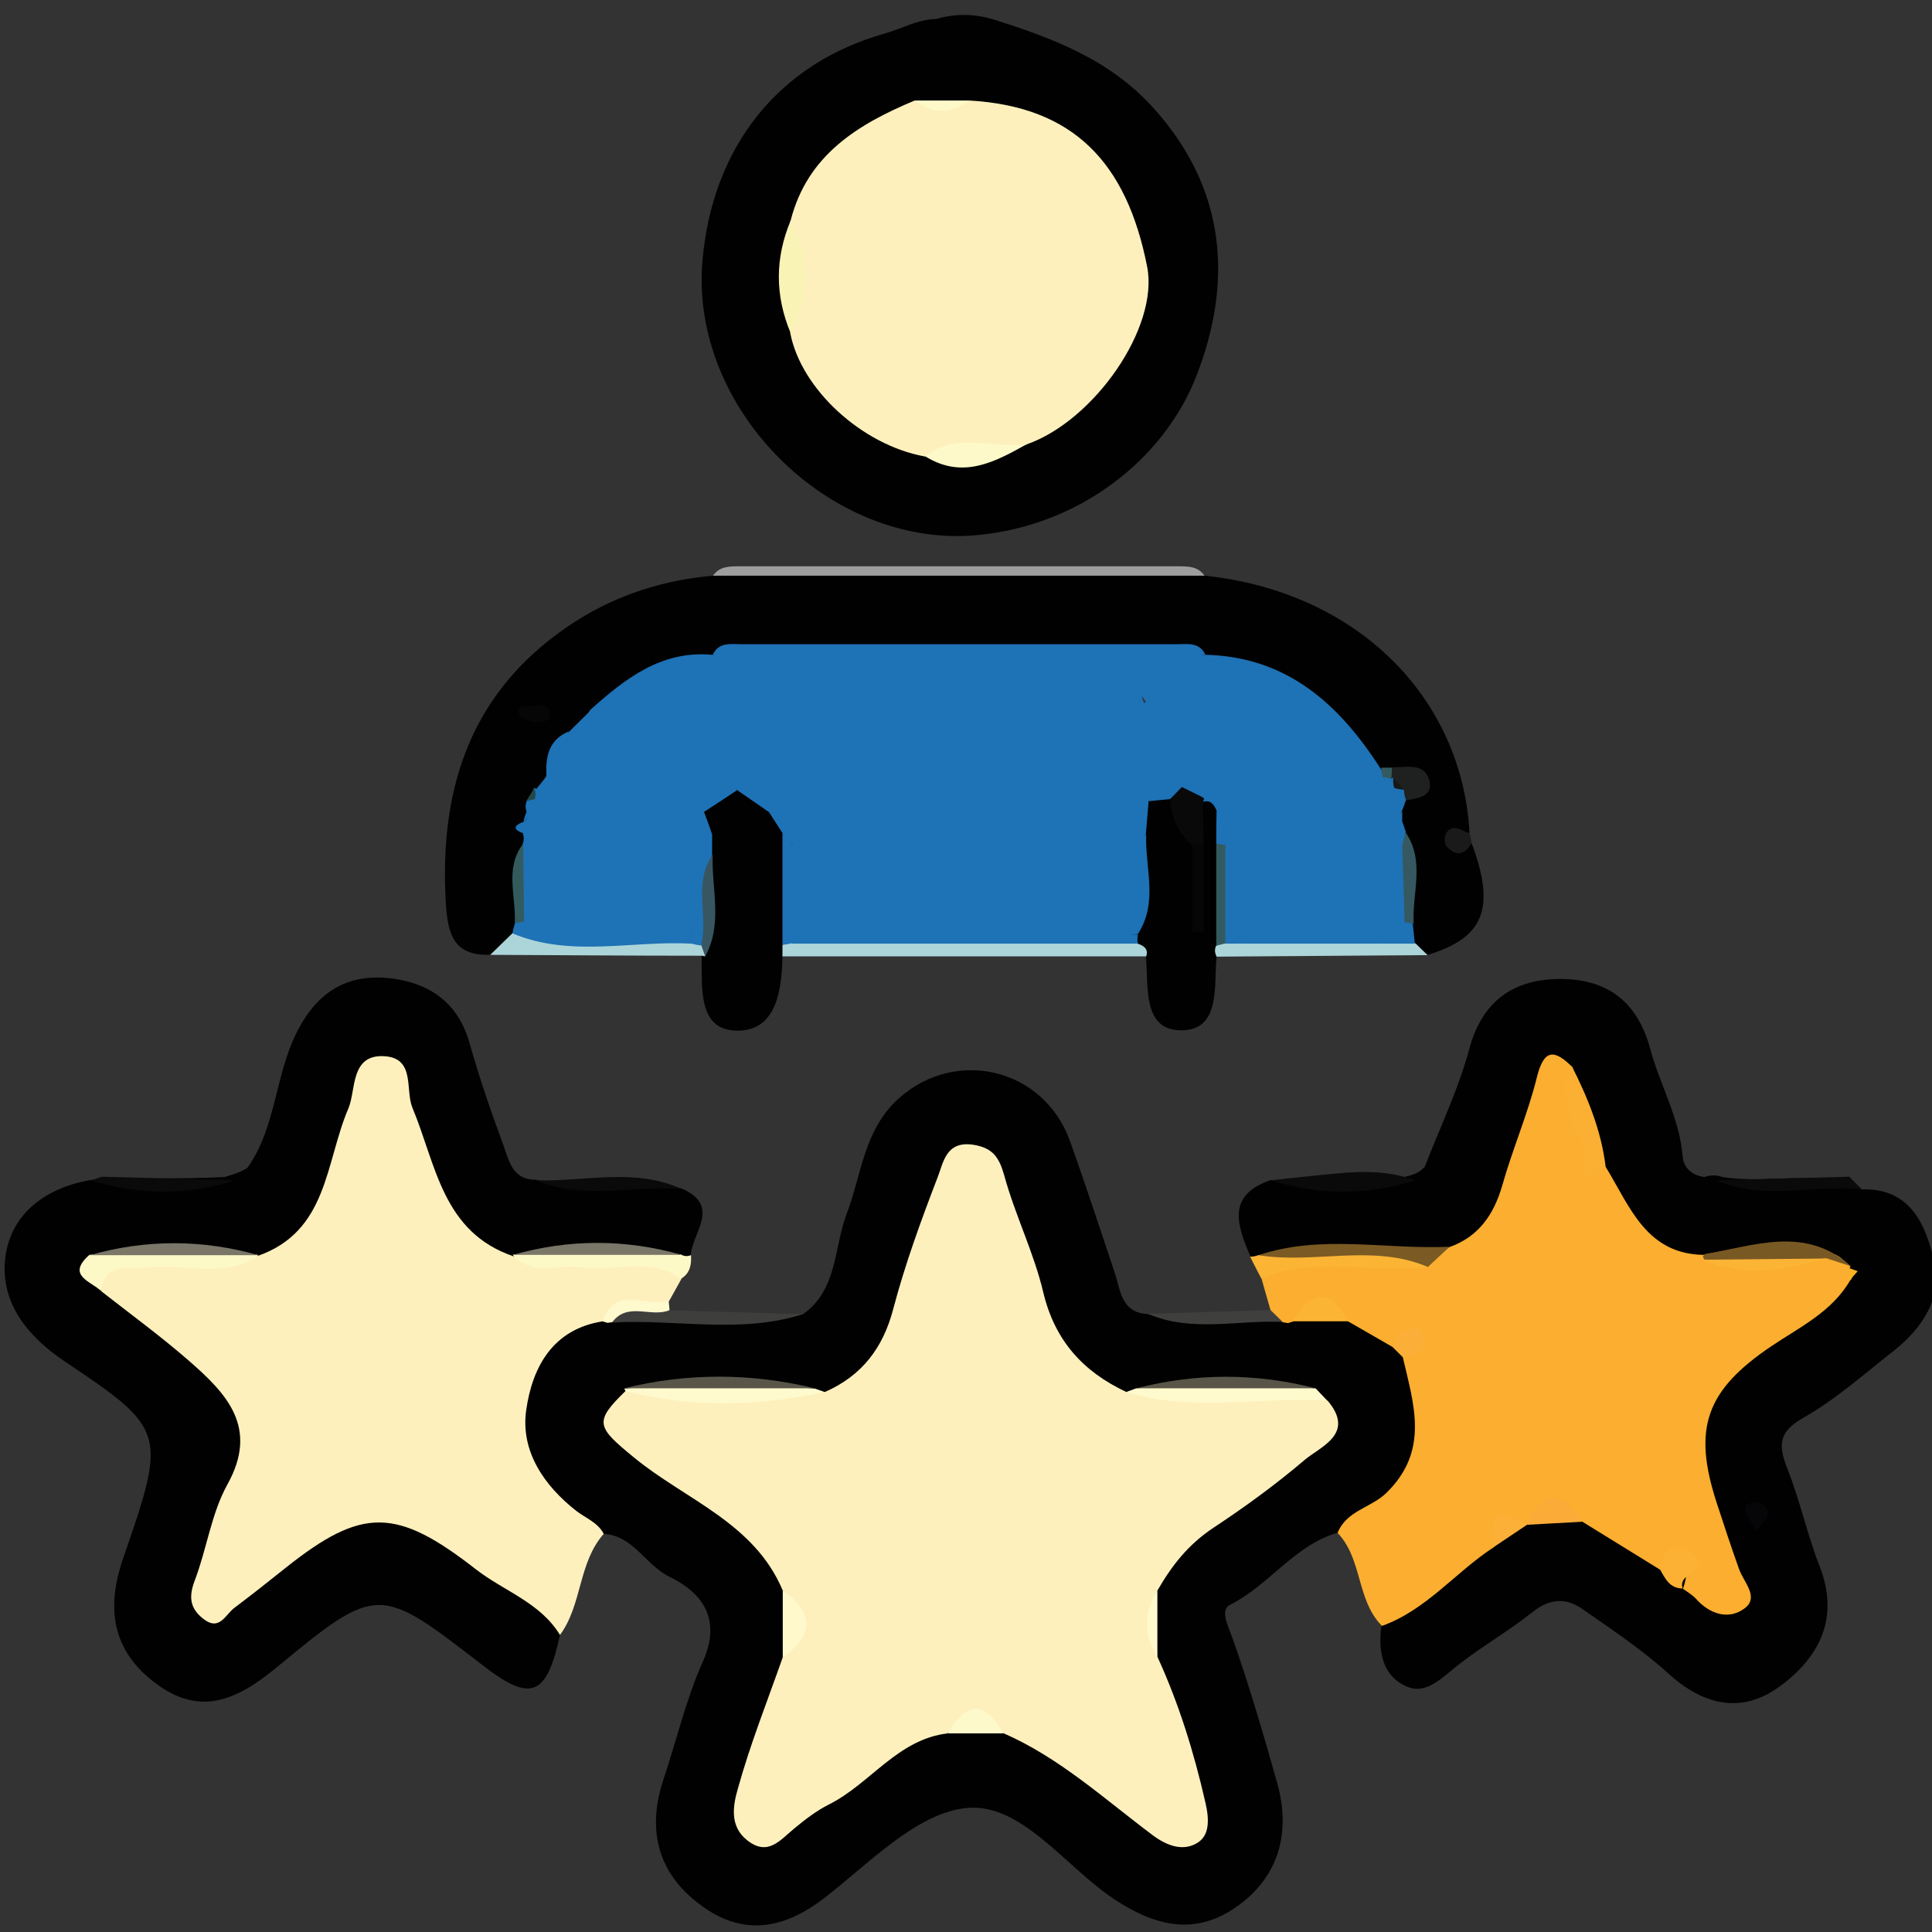<?xml version="1.0" encoding="UTF-8"?>
<svg id="Layer_1" data-name="Layer 1" xmlns="http://www.w3.org/2000/svg" viewBox="0 0 64 64">
  <rect x="0" y="0" width="64" height="64" fill="#333333" stroke="none"/>
  <defs>
    <style>
      .cls-1 {
        fill: #fff9cc;
      }

      .cls-2 {
        fill: #090909;
      }

      .cls-3 {
        fill: #3e3e3c;
      }

      .cls-4 {
        fill: #fff9ce;
      }

      .cls-5 {
        fill: #fcb434;
      }

      .cls-6 {
        fill: #fdf9ca;
      }

      .cls-7 {
        fill: #595649;
      }

      .cls-8 {
        fill: #acd5d9;
      }

      .cls-9 {
        fill: #3f3f3e;
      }

      .cls-10 {
        fill: #0a0a0a;
      }

      .cls-11 {
        fill: #fbae2f;
      }

      .cls-12 {
        fill: #fcb323;
      }

      .cls-13 {
        fill: #795923;
      }

      .cls-14 {
        fill: #335b5e;
      }

      .cls-15 {
        fill: #7b5a23;
      }

      .cls-16 {
        fill: #fbaf38;
      }

      .cls-17 {
        fill: #335a5f;
      }

      .cls-18 {
        fill: #fbac38;
      }

      .cls-19 {
        fill: #060609;
      }

      .cls-20 {
        fill: #fffacd;
      }

      .cls-21 {
        fill: #355861;
      }

      .cls-22 {
        fill: #1e72b6;
      }

      .cls-23 {
        fill: #fcb037;
      }

      .cls-24 {
        fill: #171717;
      }

      .cls-25 {
        fill: #fdf0bc;
      }

      .cls-26 {
        fill: #fcb134;
      }

      .cls-27 {
        fill: #23484a;
      }

      .cls-28 {
        fill: #fbaf33;
      }

      .cls-29 {
        fill: #7a7668;
      }

      .cls-30 {
        fill: #1a1a1a;
      }

      .cls-31 {
        fill: #375662;
      }

      .cls-32 {
        fill: #fdf9c7;
      }

      .cls-33 {
        fill: #9e9e9e;
      }

      .cls-34 {
        fill: #fdf9c9;
      }

      .cls-35 {
        fill: #fcb435;
      }

      .cls-36 {
        fill: #010101;
      }

      .cls-37 {
        fill: #faf3b6;
      }

      .cls-38 {
        fill: #060606;
      }

      .cls-39 {
        fill: #1f2020;
      }
    </style>
  </defs>
  <path class="cls-36" d="m26.61,43.53c1.14-.82,1.01-2.2,1.44-3.33.5-1.31.56-2.77,1.73-3.82,1.88-1.68,4.79-1,5.66,1.41.52,1.44.99,2.9,1.48,4.35.2.59.21,1.34,1.09,1.39,1.39.25,2.78.15,4.17.05.18-.08.37-.14.56-.18.59-.06,1.17-.05,1.75.04.67.14,1.27.45,1.79.9.21.2.39.43.52.7,1,3.05.25,4.76-2.51,5.74-1.42.42-2.25,1.73-3.54,2.38-.36.18-.05.73.09,1.14.55,1.56,1.01,3.14,1.46,4.73.48,1.69.06,3.18-1.39,4.17-1.32.9-2.61.63-3.99-.28-1.63-1.08-3.07-3.19-4.88-3.03-1.66.15-3.24,1.83-4.74,2.99-1.38,1.06-2.73,1.25-4.1.22-1.43-1.06-1.78-2.51-1.21-4.19.43-1.29.74-2.63,1.29-3.86.63-1.4,0-2.28-1.09-2.81-.82-.4-1.21-1.39-2.22-1.43-1.83-.66-3.02-2.18-3.01-3.85,0-1.69,1.09-2.98,3.01-3.58.21-.03.42-.04.63-.04,1.99.31,3.99.49,6,.19Z"/>
  <path class="cls-25" d="m19.97,43.77c-1.67.26-2.34,1.53-2.54,2.95-.19,1.36.6,2.5,1.66,3.33.31.24.71.38.91.76-.85.96-.71,2.35-1.45,3.35-1.33-.39-2.29-1.37-3.4-2.13-2.05-1.4-2.98-1.42-4.99,0-.7.5-1.36,1.05-2.07,1.53-.47.31-.96.61-1.52.24-.6-.4-.63-1.01-.46-1.64.23-.89.55-1.75.84-2.62.73-2.15.43-2.99-1.35-4.43-.96-.77-2.39-1.15-2.47-2.73.31-.89,1.08-.83,1.8-.88,1.08-.08,2.17.12,3.24-.18,1.26-.56,1.99-1.54,2.34-2.86.21-.76.47-1.51.76-2.25.26-.69.53-1.44,1.42-1.47.96-.03,1.12.81,1.36,1.48.69,2,1.08,4.19,3.39,5.12,1.2.28,2.42.05,3.62.17.6.06,1.42-.15,1.51.86-.13.24-.27.48-.4.72-.59.68-1.58.09-2.19.68Z"/>
  <path class="cls-36" d="m3.35,42.77c.97.76,1.97,1.49,2.9,2.3,1.25,1.09,2.34,2.21,1.28,4.11-.53.96-.68,2.13-1.08,3.18-.21.55-.15.93.29,1.27.54.42.73-.16,1.04-.38.57-.43,1.13-.87,1.69-1.32,2.53-2.01,3.66-2,6.3.06.93.72,2.13,1.1,2.78,2.17-.44,2.03-.96,2.24-2.54,1.02-3.44-2.66-3.49-2.72-6.84.05-1.26,1.04-2.45,1.61-3.86.64-1.5-1.03-1.86-2.43-1.23-4.25,1.44-4.16,1.43-4.27-1.92-6.51-1.28-.86-2.09-1.93-2-3.29.11-1.53,1.27-2.46,2.84-2.73,1.48-.09,2.96-.02,4.44-.1.26-.08.53-.15.76-.31.97-1.37.9-3.11,1.68-4.58.7-1.32,1.7-1.85,3.07-1.69,1.26.15,2.22.79,2.6,2.13.32,1.13.7,2.25,1.11,3.35.19.51.29,1.2,1.09,1.19,1.59.38,3.24-.14,4.83.29,1.31.57.37,1.44.3,2.2-.14.15-.31.19-.51.1-1.69-.15-3.38-.04-5.07-.06-.09,0-.19,0-.28.01-2.37-.8-2.57-3.04-3.36-4.93-.24-.58.1-1.62-.9-1.7-1.17-.09-.96,1.13-1.22,1.73-.77,1.8-.67,4.08-3.02,4.89-.09,0-.18,0-.26-.01-1.57.01-3.14-.07-4.71.04-.59.27-.48.67-.19,1.1Z"/>
  <path class="cls-36" d="m47.19,38.67c.51-1.32,1.13-2.6,1.49-3.95.44-1.61,1.51-2.29,3.01-2.29,1.51,0,2.55.71,2.98,2.33.32,1.19.97,2.28,1.07,3.55.03.38.32.63.72.68.2-.07.4-.07.6,0,1.52.25,3.11-.28,4.6.41,1.66-.06,2.15,1.23,2.42,2.42.27,1.16-.4,2.18-1.34,2.92-.98.77-1.93,1.62-3.01,2.23-.88.5-.8.97-.5,1.74.41,1.04.64,2.14,1.05,3.18.66,1.7,0,2.99-1.29,3.95-1.27.95-2.54.67-3.72-.4-.88-.8-1.88-1.46-2.85-2.14-.54-.38-1.09-.35-1.65.1-.79.63-1.67,1.13-2.46,1.75-.52.4-1.04.99-1.68.73-.82-.33-.99-1.16-.87-2.01.87-1.25,2.23-1.9,3.38-2.81.41-.27.83-.54,1.28-.75.15-.07.31-.12.48-.16.51-.09,1.02-.09,1.53,0,1.02.28,1.82.93,2.66,1.52.32.27.64.54,1.01.74.61.29,1.28.64,1-.57-.18-.77-.47-1.52-.74-2.27-.71-1.99-.14-3.6,1.46-4.89,1-.8,2.1-1.47,3.09-2.3.13-.08.34-.02.41-.12.14-.2.06.05-.15-.08-.15-.08-.28-.17-.42-.26-1.44-.36-2.88-.26-4.32-.01-2.05-.04-2.83-1.52-3.53-3.1-.39-.98-.46-2.08-1.15-2.92-1.24.83-1.09,2.3-1.56,3.47-.49,1.21-1.14,2.1-2.49,2.32-1.9.13-3.79.03-5.69.08-.21,0-.4-.05-.59-.14-.43-1.02-.81-2.03.68-2.53,1.47.18,2.92-.18,4.38-.09.26-.06.52-.13.71-.34Z"/>
  <path class="cls-11" d="m54.98,51.99c-.85-.53-1.71-1.05-2.56-1.58-.63-.4-1.25-.51-1.82.1h.01c-.84-.03-.93.03-1.12.74-1.27.82-2.23,2.08-3.71,2.61-.85-.85-.64-2.21-1.47-3.08.29-.74,1.11-.83,1.62-1.33,1.43-1.4.9-2.93.54-4.49.13-.36-.06-.4-.34-.34l-1.46-.84c-.61-.43-1.23-.43-1.84,0l-.17.05-.17-.03c-.16-.11-.4-.12-.4-.39-.1-.35-.2-.7-.3-1.05.26-.72.87-.72,1.47-.72,1.13-.01,2.26,0,3.4,0,.48.01.94-.07,1.36-.33.97-.35,1.47-1.08,1.75-2.06.34-1.2.84-2.35,1.14-3.56.24-.97.59-.92,1.18-.34.11,1.19.35,2.34,1.11,3.32.8,1.31,1.34,2.9,3.29,2.9.08.03.16.05.23.08,1.24.02,2.49.04,3.73-.09.41-.13.6.2.85.4l-.04.07c.09.08.12.17.1.25-.02.09-.05.13-.07.13-.6,1.04-1.65,1.54-2.59,2.17-2.19,1.47-2.64,2.73-1.83,5.21.24.73.48,1.47.74,2.19.15.43.68.93.18,1.3-.52.39-1.15.2-1.61-.32-.12-.13-.28-.22-.43-.33.3-.87-.01-1.01-.75-.63Z"/>
  <path class="cls-36" d="m32.87.63c1.98.63,3.88,1.32,5.36,2.97,2.42,2.7,2.6,5.78,1.4,8.86-1.06,2.72-3.83,4.96-7.3,5.27-4.84.43-9.49-4.18-9.06-9.1.33-3.77,2.52-6.53,6.04-7.52.56-.16,1.1-.47,1.7-.48.62-.18,1.23-.18,1.85,0Z"/>
  <path class="cls-36" d="m16.24,31.63c-1.18.03-1.4-.62-1.47-1.69-.24-3.94.89-7.2,4.35-9.39,1.36-.86,2.89-1.34,4.51-1.48,5.43-.21,10.85-.21,16.28,0,5.1.54,8.53,4.08,8.77,8.52-.16.05-.19.15-.1.28.03.04.09.06.17.06.8,2.15.42,3.13-1.45,3.7-.23-.13-.49-.21-.63-.46-.12-.24-.17-.49-.2-.76-.07-.85.06-1.7-.17-2.54-.05-.16-.08-.33-.1-.5-.02-.17,0-.33.02-.5.04-.16.1-.31.18-.45.36-.53-.07-.57-.42-.67-.17-.04-.33-.1-.48-.18-1.57-1.98-3.49-3.39-6.1-3.64-5.07-.13-10.14-.13-15.21,0-1.56.17-2.95.73-4.18,1.71-.32.26-.63.53-.91.83-.33.33-.53.73-.69,1.16-.06.13-.13.26-.21.38-.04.06-.08.11-.12.17-.07.11-.14.23-.21.35-.05.12-.1.24-.15.37-.04.14-.1.26-.17.39-.13.2-.04.4,0,.61,0,.15,0,.3-.03.45-.14.69-.04,1.39-.14,2.08-.03.16-.08.32-.15.47-.21.41-.65.51-1,.73Z"/>
  <path class="cls-36" d="m25.92,31.67c-.02,1.16-.21,2.53-1.57,2.47-1.26-.06-1.08-1.48-1.11-2.48-.01-.09-.02-.17-.03-.26-.06-.94,0-1.88-.02-2.83,0-.25-.01-.5-.03-.75-.04-.33-.1-.67,0-1.01.29-.49.73-.73,1.27-.84.6.04.99.42,1.36.84.24.31.39.66.47,1.05.09,1.1.16,2.19-.05,3.28-.08.19-.18.36-.3.52Z"/>
  <path class="cls-36" d="m40.3,31.68c-.09.99.14,2.45-1.17,2.45-1.3,0-1.08-1.47-1.17-2.45-.16-.2-.44-.3-.49-.59,0-.09,0-.18-.02-.27,0-.09.02-.18.03-.27.14-.99.03-1.98.09-2.97.03-.39.12-.76.38-1.07.25-.2.53-.23.83-.12.61.45.7,1.15.88,1.81.02.83.02,1.65,0,2.19,0-.04.02-.36.02-.69,0-.55.01-1.09-.02-1.64-.14-.49-.26-.98.09-1.44.36-.29.55-.04.73.23.18.39.21.8.22,1.22-.03,1.02.1,2.06-.12,3.07-.08.19-.19.37-.31.54Z"/>
  <path class="cls-33" d="m39.9,19.07c-5.43,0-10.85,0-16.28,0,.2-.29.5-.31.81-.31,4.89,0,9.77,0,14.66,0,.31,0,.61.02.81.31Z"/>
  <path class="cls-8" d="m37.69,31.26c.2.07.36.17.28.42-4.02,0-8.03,0-12.05,0,0-.12,0-.25,0-.37.16-.16.35-.28.57-.37.22-.07.44-.11.67-.12,2.81-.05,5.62-.02,8.43-.02.73,0,1.48-.05,2.1.47Z"/>
  <path class="cls-8" d="m16.24,31.63l.75-.73c1.87-.2,3.75-.13,5.63-.04.21.04.41.13.59.25.19.15.24.34.15.57,0,0-.11-.02-.11-.02-2.34,0-4.67-.02-7.01-.03Z"/>
  <path class="cls-8" d="m40.3,31.68c-.06-.11-.07-.22-.02-.34.14-.15.31-.28.49-.37.2-.08.4-.12.61-.14,1.45-.05,2.9-.04,4.35-.02.44.02.82.19,1.17.45.13.13.26.25.39.38-2.33.02-4.66.03-6.98.05Z"/>
  <path class="cls-32" d="m22.58,41.57c.1.05.2.05.31.01.02.31-.03.6-.33.78-1.03-.75-2.2-.22-3.3-.38-.74-.11-1.57.28-2.23-.35l-.04-.07c1.86-.21,3.73-.21,5.59,0Z"/>
  <path class="cls-3" d="m26.61,43.53c-2.08.67-4.22.16-6.33.28.45-1,1.24-.39,1.9-.4,1.48.04,2.95.08,4.43.12Z"/>
  <path class="cls-5" d="m47.3,41.97c-1.83.22-3.72-.37-5.52.38-.12-.24-.25-.48-.37-.72.09,0,.19-.02.27-.05,1.67-.29,3.35-.07,5.02-.12.34-.01.57.14.59.51Z"/>
  <path class="cls-10" d="m46.88,39.1c-1.6.5-3.19.5-4.79,0,.37-.04.74-.08,1.1-.12,1.23-.11,2.47-.34,3.69.12Z"/>
  <path class="cls-10" d="m3.37,38.98c1.47.04,2.95.08,4.42.12-1.59.5-3.19.5-4.78,0,.12-.04.24-.08.36-.12Z"/>
  <path class="cls-10" d="m22.59,39.39c-1.61-.14-3.25.38-4.83-.29,1.61.05,3.26-.43,4.83.29Z"/>
  <path class="cls-10" d="m56.84,39.1c1.47-.04,2.95-.08,4.42-.12.14.14.27.28.41.41-1.61-.14-3.26.38-4.83-.29Z"/>
  <path class="cls-9" d="m42.09,43.4c.13.13.27.26.4.39-1.49-.07-3.01.36-4.47-.27,1.36-.04,2.71-.08,4.07-.12Z"/>
  <path class="cls-4" d="m22.18,43.4c-.61.26-1.38-.29-1.9.4,0,0-.16.02-.16.02l-.16-.05c.42-1.22,1.46-.46,2.19-.68.01.1.02.21.03.31Z"/>
  <path class="cls-30" d="m48.74,27.94c-.23.41-.53.42-.82.1-.08-.09-.08-.35-.01-.45.23-.33.5-.07.76.01.05.11.08.22.07.34Z"/>
  <path class="cls-25" d="m31.4,57.42c-1.66.19-2.56,1.66-3.93,2.35-.42.21-.81.51-1.17.81-.47.39-.87.92-1.55.38-.6-.47-.46-1.18-.31-1.7.41-1.48.98-2.91,1.49-4.36.47-.74.65-1.47,0-2.21-.94-2.25-3.23-3.01-4.93-4.41-1.23-1.01-1.34-1.17-.28-2.2,2.2-.06,4.41-.04,6.61.03,1.22-.54,1.92-1.45,2.26-2.75.39-1.48.92-2.93,1.47-4.36.19-.48.27-1.21,1.17-1.08.66.1.87.42,1.04,1.03.36,1.31.98,2.55,1.29,3.86.38,1.6,1.32,2.63,2.75,3.3,2.22.08,4.47-.43,6.67.29.93,1.1-.24,1.52-.76,1.96-.95.81-1.98,1.56-3.01,2.24-.86.57-1.39,1.26-1.87,2.09-.21.73-.2,1.46,0,2.19.71,1.55,1.21,3.16,1.59,4.83.14.59.13,1.1-.27,1.34-.44.27-.96.13-1.48-.26-1.6-1.2-3.09-2.57-4.95-3.38-.61-.43-1.23-.43-1.84,0Z"/>
  <path class="cls-20" d="m27.33,46.11c-2.21.48-4.41.53-6.61-.03,0,0-.04-.08-.04-.08,2.11-.21,4.21-.2,6.32,0,.11.04.23.08.34.12Z"/>
  <path class="cls-20" d="m43.98,46.4c-2.22-.15-4.47.39-6.67-.29.11-.04.22-.08.33-.12,1.98-.2,3.96-.2,5.94,0,.13.14.26.27.39.41Z"/>
  <path class="cls-7" d="m26.99,45.99c-2.11,0-4.21,0-6.32,0,2.11-.52,4.21-.51,6.32,0Z"/>
  <path class="cls-7" d="m43.58,45.99h-5.94c1.98-.51,3.96-.51,5.94,0Z"/>
  <path class="cls-1" d="m25.93,52.69c1.04.74,1.04,1.47,0,2.21,0-.74,0-1.47,0-2.21Z"/>
  <path class="cls-5" d="m42.83,43.77c.61-1.08,1.23-1.08,1.84,0-.61,0-1.23,0-1.84,0Z"/>
  <path class="cls-6" d="m31.4,57.42c.61-1.08,1.23-1.08,1.84,0-.61,0-1.23,0-1.84,0Z"/>
  <path class="cls-16" d="m46.13,44.62c.16-.32.33-.67.76-.63.11.01.28.23.29.36.04.49-.34.55-.71.61-.11-.11-.23-.23-.34-.34Z"/>
  <path class="cls-1" d="m38.34,54.89c-.47-.73-.47-1.46,0-2.19,0,.73,0,1.46,0,2.19Z"/>
  <path class="cls-32" d="m3.35,42.77c-.33-.33-1.17-.51-.39-1.2,1.86-.21,3.73-.21,5.59,0l-.04.07c-1.16.71-2.43.2-3.65.35-.61.07-1.39-.2-1.52.79Z"/>
  <path class="cls-29" d="m22.58,41.57c-1.86,0-3.73,0-5.59,0,1.86-.53,3.73-.53,5.59,0Z"/>
  <path class="cls-29" d="m8.56,41.58c-1.86,0-3.73,0-5.59,0,1.86-.53,3.73-.53,5.59,0Z"/>
  <path class="cls-28" d="m53.19,38.65c-.33.03-.83.53-.79.43.5-1.33-1.18-2.44-.32-3.74.53,1.05.97,2.14,1.11,3.32Z"/>
  <path class="cls-15" d="m47.3,41.97c-1.82-.78-3.75-.09-5.61-.39,2.08-.7,4.22-.18,6.33-.28-.24.22-.48.45-.72.67Z"/>
  <path class="cls-13" d="m61.3,41.94c-.27-.09-.53-.17-.8-.26-1.35.18-2.7.19-4.05.04l-.04-.1s.07-.08.07-.08c1.64-.27,3.31-.95,4.82.39Z"/>
  <path class="cls-18" d="m50.59,50.51c.54-1.24,1.15-1.15,1.82-.1-.61.03-1.21.07-1.82.1Z"/>
  <path class="cls-26" d="m54.98,51.99c.12-1.13.98-.65,1.26-.37.4.4-.68.47-.5,1-.43,0-.58-.33-.75-.63Z"/>
  <path class="cls-23" d="m49.48,51.25c-.26-1.2.29-1.18,1.12-.75-.37.25-.75.5-1.12.75Z"/>
  <path class="cls-19" d="m58.19,50.72c-.15-.26-.29-.43-.36-.63-.08-.24.11-.31.3-.31.26,0,.47.14.42.42-.02.15-.19.27-.37.51Z"/>
  <path class="cls-12" d="m61.28,42.4c0-.13-.02-.26-.02-.39.09.03.19.07.28.1l-.26.29Z"/>
  <path class="cls-35" d="m56.45,41.73c1.35-.01,2.7-.03,4.05-.04-1.35.35-2.7.68-4.05.04Z"/>
  <path class="cls-25" d="m26.19,7.31c.55-2.17,2.22-3.19,4.11-3.98.61.21,1.22.2,1.82,0,3.44.2,5.2,2.05,5.88,5.5.4,2.02-1.76,5.11-3.99,5.89-1.1.37-2.24.33-3.38.4-2.08-.38-4.09-2.23-4.45-4.08.07-1.24.07-2.48,0-3.72Z"/>
  <path class="cls-37" d="m26.19,7.31c.64,1.24.64,2.48,0,3.72-.52-1.24-.52-2.48,0-3.72Z"/>
  <path class="cls-34" d="m30.64,15.11c1.05-.81,2.25-.24,3.38-.4-1.07.6-2.14,1.18-3.38.4Z"/>
  <path class="cls-34" d="m32.12,3.33c-.61.45-1.22.46-1.82,0,.61,0,1.22,0,1.82,0Z"/>
  <path class="cls-22" d="m46.9,31.26h-1.15c-1.58-.24-3.16-.24-4.75,0-.14,0-.28,0-.42,0-.31-.95-.07-1.92-.15-2.88,0-.18.05-.36.13-.53.38-.51.32-1.19.66-1.71.38-.25.64,0,.92.21.12.11.23.23.23.41.13-.16-.05-.25-.1-.38-.23-.21-.43-.48-.79-.43-.15.03-.29.09-.4.2-.21.29-.23.79-.78.7-.09-.2-.19-.36-.45-.29-.06-.06-.12-.11-.19-.17-.25-.43-.47-.94-.2-1.37,1.17-1.82.12-1.86-1.28-1.65-.11-.04-.21-.1-.27-.19-.1-.16-.11-.14-.03.06.21.5.2,1.01.09,1.52-.04.16-.1.32-.17.47-.34.6-.89.87-1.53,1.02-.07-.08-.16-.14-.26-.18.07.24.2.44.42.56.44-.44.83-1.13,1.54-.35.03.08.06.16.08.25-.03.36-.06.72-.09,1.08-.37,1.09.13,2.25-.29,3.34h.02c-3.38.35-6.76.05-10.14.15-1.55-.15-.67-1.48-1.06-2.19-.16-.31.33-.88-.39-.97-.04-.14-.06-.28-.06-.43-.11-.27,0-.75-.57-.61-.36-.25-.71-.49-1.07-.74-.49-.12-.91.12-1.33.29-.12.11-.45-.07-.41.29.1-.05.2-.07.32-.06.14.03.25.1.34.21.09.24.18.48.26.72-.79,1.03.3,2.53-.86,3.48-1.83-.24-3.74.58-5.5-.44,0-.9-.15-1.81.1-2.71.04-.11.04-.22,0-.33.45-.32,1.12-.02,1.51-.53.55-1.13-.03-2.49.73-3.57,1.15-1.03,2.35-1.97,4.03-1.82,5.44-.27,10.88-.26,16.31,0,2.71.05,4.45,1.62,5.82,3.75.1.14.15.28.15.45-.06.59-.03,1.17.36,1.66.07.15.14.3.19.46.16.73-.08,1.47.11,2.2.09.13.18.26.27.4.02.22.05.44.07.66Z"/>
  <path class="cls-22" d="m39.92,21.69c-5.44,0-10.88,0-16.31,0,.2-.43.6-.35.95-.35,4.81,0,9.61,0,14.42,0,.35,0,.75-.08.95.35Z"/>
  <path class="cls-22" d="m19.58,23.51c0,.96.01,1.93.02,2.89,0,.56.02,1.12-.74,1.21-.69.33-.92,0-.92-.65.63-.8.43-1.87.91-2.72.25-.24.49-.49.74-.73Z"/>
  <path class="cls-22" d="m17.36,30.52c1.79.91,3.71.17,5.55.41.09.07.11.14.08.22-.03.07-.06.11-.09.11-1.97-.11-3.99.47-5.92-.34.01-.11.04-.21.07-.31.06-.18.17-.2.31-.07Z"/>
  <path class="cls-22" d="m18.84,24.24c-.22.88.64,2.05-.72,2.63-.12.11-.24.12-.38.05-.09-.12-.14-.25-.16-.4.01-.15.05-.28.11-.42l.08.03c.11-.14.24-.27.33-.43-.03-.63.07-1.19.74-1.47Z"/>
  <path class="cls-22" d="m46.14,27.61c-1.17-.42-.84-1.12-.36-1.86.06,0,.13.02.19.02.13.02.26.06.38.12.12.06.21.15.29.26.04.13.02.25-.07.36-.04.12-.08.24-.13.36-.08.12-.12.25-.13.39,0,.15-.06.26-.18.35Z"/>
  <path class="cls-39" d="m46.58,26.52c-.04-.11-.07-.23-.07-.35-.09-.1-.2-.18-.32-.24-.05-.05-.09-.1-.14-.15-.06-.13-.04-.25.06-.36.46,0,1.06-.16,1.23.4.17.55-.36.63-.77.69Z"/>
  <path class="cls-21" d="m46.83,30.6c-.1-.02-.19-.04-.29-.05-.49-.77-.08-1.62-.2-2.43-.02-.22.06-.41.22-.55.66.96.21,2.01.27,3.03Z"/>
  <path class="cls-22" d="m17.75,26.87c.13,0,.25,0,.38,0,0,.48.26.73.73.74-.5.68-1.01.15-1.51,0-.37-.13-.35-.26,0-.39.09-.08.17-.18.23-.29.06-.03.11-.05.17-.07Z"/>
  <path class="cls-14" d="m17.36,30.52c-.1.02-.21.05-.31.07.06-.88-.35-1.82.28-2.64.01.86.02,1.71.03,2.57Z"/>
  <path class="cls-38" d="m17.69,23.93c-.1-.05-.45-.11-.49-.26-.11-.4.27-.23.46-.28.25-.06.52-.05.56.27.03.25-.22.24-.53.27Z"/>
  <path class="cls-22" d="m46.56,27.57c-.03.13-.07.27-.1.4-.1.16-.21.16-.31,0,0-.12,0-.24,0-.37,0-.12,0-.25,0-.37.11-.1.21-.11.31.01.04.11.08.22.11.33Z"/>
  <path class="cls-22" d="m46.45,27.25c-.1,0-.2,0-.31-.01.1-.12.2-.24.31-.36,0,.12,0,.25,0,.37Z"/>
  <path class="cls-22" d="m17.72,26.47c0,.13.02.27.03.4,0,0,0,0,0,0-.09.11-.19.12-.3.03-.05-.11-.05-.23-.01-.35.07-.13.17-.15.29-.07Z"/>
  <path class="cls-22" d="m18.1,25.71c-.11.14-.22.28-.33.43.11-.14.22-.28.33-.43Z"/>
  <path class="cls-27" d="m17.72,26.47c-.1.02-.19.05-.29.07.09-.14.18-.29.27-.43.05.12.05.24.02.36Z"/>
  <path class="cls-22" d="m17.44,26.89c.1,0,.2-.02.3-.03-.13.12-.27.24-.4.37.02-.12.06-.23.1-.34Z"/>
  <path class="cls-17" d="m46.11,25.42c0,.13-.01.25-.02.38-.12.07-.22.06-.3-.06,0,0,0,.01,0,.01,0-.11-.02-.21-.04-.32h.37Z"/>
  <path class="cls-22" d="m22.91,31.25c0-.11,0-.22,0-.32.35-1.08-.75-2.46.68-3.32v.71c-.41.96.21,2.05-.36,3-.11-.01-.21-.03-.32-.06Z"/>
  <path class="cls-22" d="m26.23,27.61c0,.12,0,.25,0,.37.25.24.16.59.27.87.14.83.26,1.65-.27,2.4-.1.02-.21.04-.31.05,0-1.23,0-2.46,0-3.69.1-.18.2-.17.31,0Z"/>
  <path class="cls-31" d="m23.23,31.31c.24-.98-.28-2.06.38-3-.05,1.12.35,2.28-.25,3.37-.04-.12-.09-.25-.13-.37Z"/>
  <path class="cls-22" d="m22.91,26.14c.5-.2,1.01-.68,1.5.04-.36.24-.72.48-1.08.71-.14,0-.28-.01-.41-.02-.23-.24-.21-.49,0-.73Z"/>
  <path class="cls-22" d="m26.23,27.61h-.15s-.15,0-.15,0c-.15-.23-.3-.46-.45-.7.11-.33-.12-1.08.45-.88.62.22.2,1.03.31,1.57Z"/>
  <path class="cls-22" d="m26.97,30.93c3.58,0,7.15.02,10.73.03-.03.1-.03.2,0,.3-3.69,0-7.38,0-11.08,0-.11-.35.04-.44.35-.33Z"/>
  <path class="cls-22" d="m38.76,26.47c-.23.02-.46.05-.7.07l-.07-.09c.08-.52-.13-.97-.33-1.42h0c.28-.22.08-.72.51-.85,1.02.18,1.27.89,1.2,1.8-.11.28-.31.44-.61.48Z"/>
  <path class="cls-2" d="m38.76,26.47c.13-.13.26-.26.38-.39.38-.15.52.22.75.37,0,0-.04.13-.04.13,0,.47.01.94.02,1.41-.12.17-.25.18-.37,0-.49-.39-.68-.92-.75-1.51Z"/>
  <path class="cls-22" d="m40.98,27.98c-.13,0-.26,0-.4,0-.13.18-.22.15-.29-.04,0-.36,0-.72.01-1.09.23-.36.45-.73.68-1.09.28.74.28,1.47,0,2.21Z"/>
  <path class="cls-17" d="m40.29,27.94c.1.03.2.04.3.04,0,1.09,0,2.18,0,3.27-.1.03-.2.05-.3.08,0-1.13,0-2.26,0-3.39Z"/>
  <path class="cls-38" d="m39.5,27.98c.12,0,.25,0,.37,0,0,.96,0,1.92,0,2.88-.12,0-.25,0-.37,0v-2.88Z"/>
  <path class="cls-22" d="m37.68,30.96c.11-1.11-.34-2.27.29-3.34-.05,1.12.42,2.28-.29,3.34Z"/>
  <path class="cls-22" d="m26.97,30.93c-.12.11-.24.22-.35.33-.13,0-.25,0-.38,0,0-.84,0-1.69,0-2.53.12-.18.24-.17.37,0,1.38.53-.1,1.53.37,2.21Z"/>
  <path class="cls-22" d="m41.01,31.26c1.58-.53,3.16-.53,4.75,0-1.58,0-3.16,0-4.75,0Z"/>
  <path class="cls-22" d="m39.9,26.44c-.25-.12-.5-.25-.75-.37.08-.87-.39-1.41-1.11-1.78-.25-.37-.25-.74,0-1.1.7.15,1.08-.99,1.81-.5.66.44,1.21,1.22.47,1.8-.83.65-.38,1.29-.42,1.95Z"/>
  <path class="cls-22" d="m36.86,22.36h-10.96c0-.06,0-.12,0-.18h10.92c.01.06.03.12.04.18Z"/>
  <path class="cls-22" d="m32.16,28.1c-.52-.69-.47-1.4-.14-2.31.73.83.48,1.57.14,2.31Z"/>
  <path class="cls-22" d="m37.66,25.03c.54.37.56.87.33,1.42-.96-.52-1.05.13-1.14.82,0,.03-.1.07-.15.06-.05,0-.1-.06-.15-.09-.28-.32-.56-.64-.37-1.11.62-.19,1.03-.68,1.47-1.1Z"/>
  <path class="cls-22" d="m28.81,25.77c1.04.96,1.04,1.53,0,2.21-.28-.74-.28-1.47,0-2.21Z"/>
  <path class="cls-22" d="m27.94,28.26c-.75-.68-.67-1.22-.24-1.9.62.57.35,1.14.24,1.9Z"/>
  <path class="cls-22" d="m30.78,25.59c.14,1.09-.34,1.8-.18,2.52-.34-.72-.49-1.44.18-2.52Z"/>
  <path class="cls-22" d="m46.14,27.98c.1,0,.21,0,.31,0,.03.86.06,1.72.08,2.58-1.16-.7-.04-1.75-.4-2.58Z"/>
  <path class="cls-22" d="m36.19,26.13c.12.37.25.74.37,1.11-1.25-.26-.5-1.21-.83-1.94.59.22.41.57.47.83Z"/>
  <path class="cls-22" d="m34.41,27.58c-.58-.69.11-1.02.07-1.48.35.51.27.95-.07,1.48Z"/>
  <path class="cls-22" d="m42.46,26.14c.52.42.39.95.28,1.52-.56-.21-.58-.7-.65-1.15.02-.22.24-.26.37-.37Z"/>
  <path class="cls-22" d="m44.02,27.65c-.06-.55-.12-1.1-.22-1.99.68.81.49,1.39.22,1.99Z"/>
  <path class="cls-22" d="m22.91,26.14c0,.24,0,.49,0,.73-.26.06-.51.6-.63.35-.26-.52-.1-1.03.63-1.09Z"/>
  <path class="cls-22" d="m40.98,27.98c0-.74,0-1.47,0-2.21.12,0,.24,0,.37,0,.11.08.15.16.11.24-.04.08-.07.12-.11.12-.09.62.25,1.33-.37,1.84Z"/>
  <path class="cls-22" d="m41.35,26.14c0-.12,0-.25,0-.37.55-.41.93-.34,1.11.37-.12.12-.25.24-.37.37-.25-.12-.49-.25-.73-.37Z"/>
  <path class="cls-22" d="m28.81,25.77c0,.74,0,1.47,0,2.21-.56-.74-.56-1.47,0-2.21Z"/>
  <path class="cls-22" d="m20.97,27.94c-.35-.8-.3-1.26-.17-1.81.47.47.2.95.17,1.81Z"/>
  <path class="cls-22" d="m38.03,23.19c0,.37,0,.74,0,1.1,0,.3-.07.58-.37.74.16-.61-.37-1.35.37-1.84Z"/>
  <path class="cls-22" d="m26.6,28.72c-.12,0-.25,0-.37,0,0-.25,0-.49,0-.74.22-.13.43-.26.65-.39.2.45-.17.75-.28,1.12Z"/>
  <path class="cls-22" d="m45.79,25.74c.1.01.2.03.3.06,0,0,.06-.04.06-.04.07.07.09.15.08.23-.01.08-.03.12-.05.12-.13-.12-.26-.25-.4-.37Z"/>
  <path class="cls-24" d="m46.19,26.11c-.04-.11-.05-.23-.03-.35.12.14.23.27.35.41-.11-.02-.21-.04-.32-.06Z"/>
</svg>